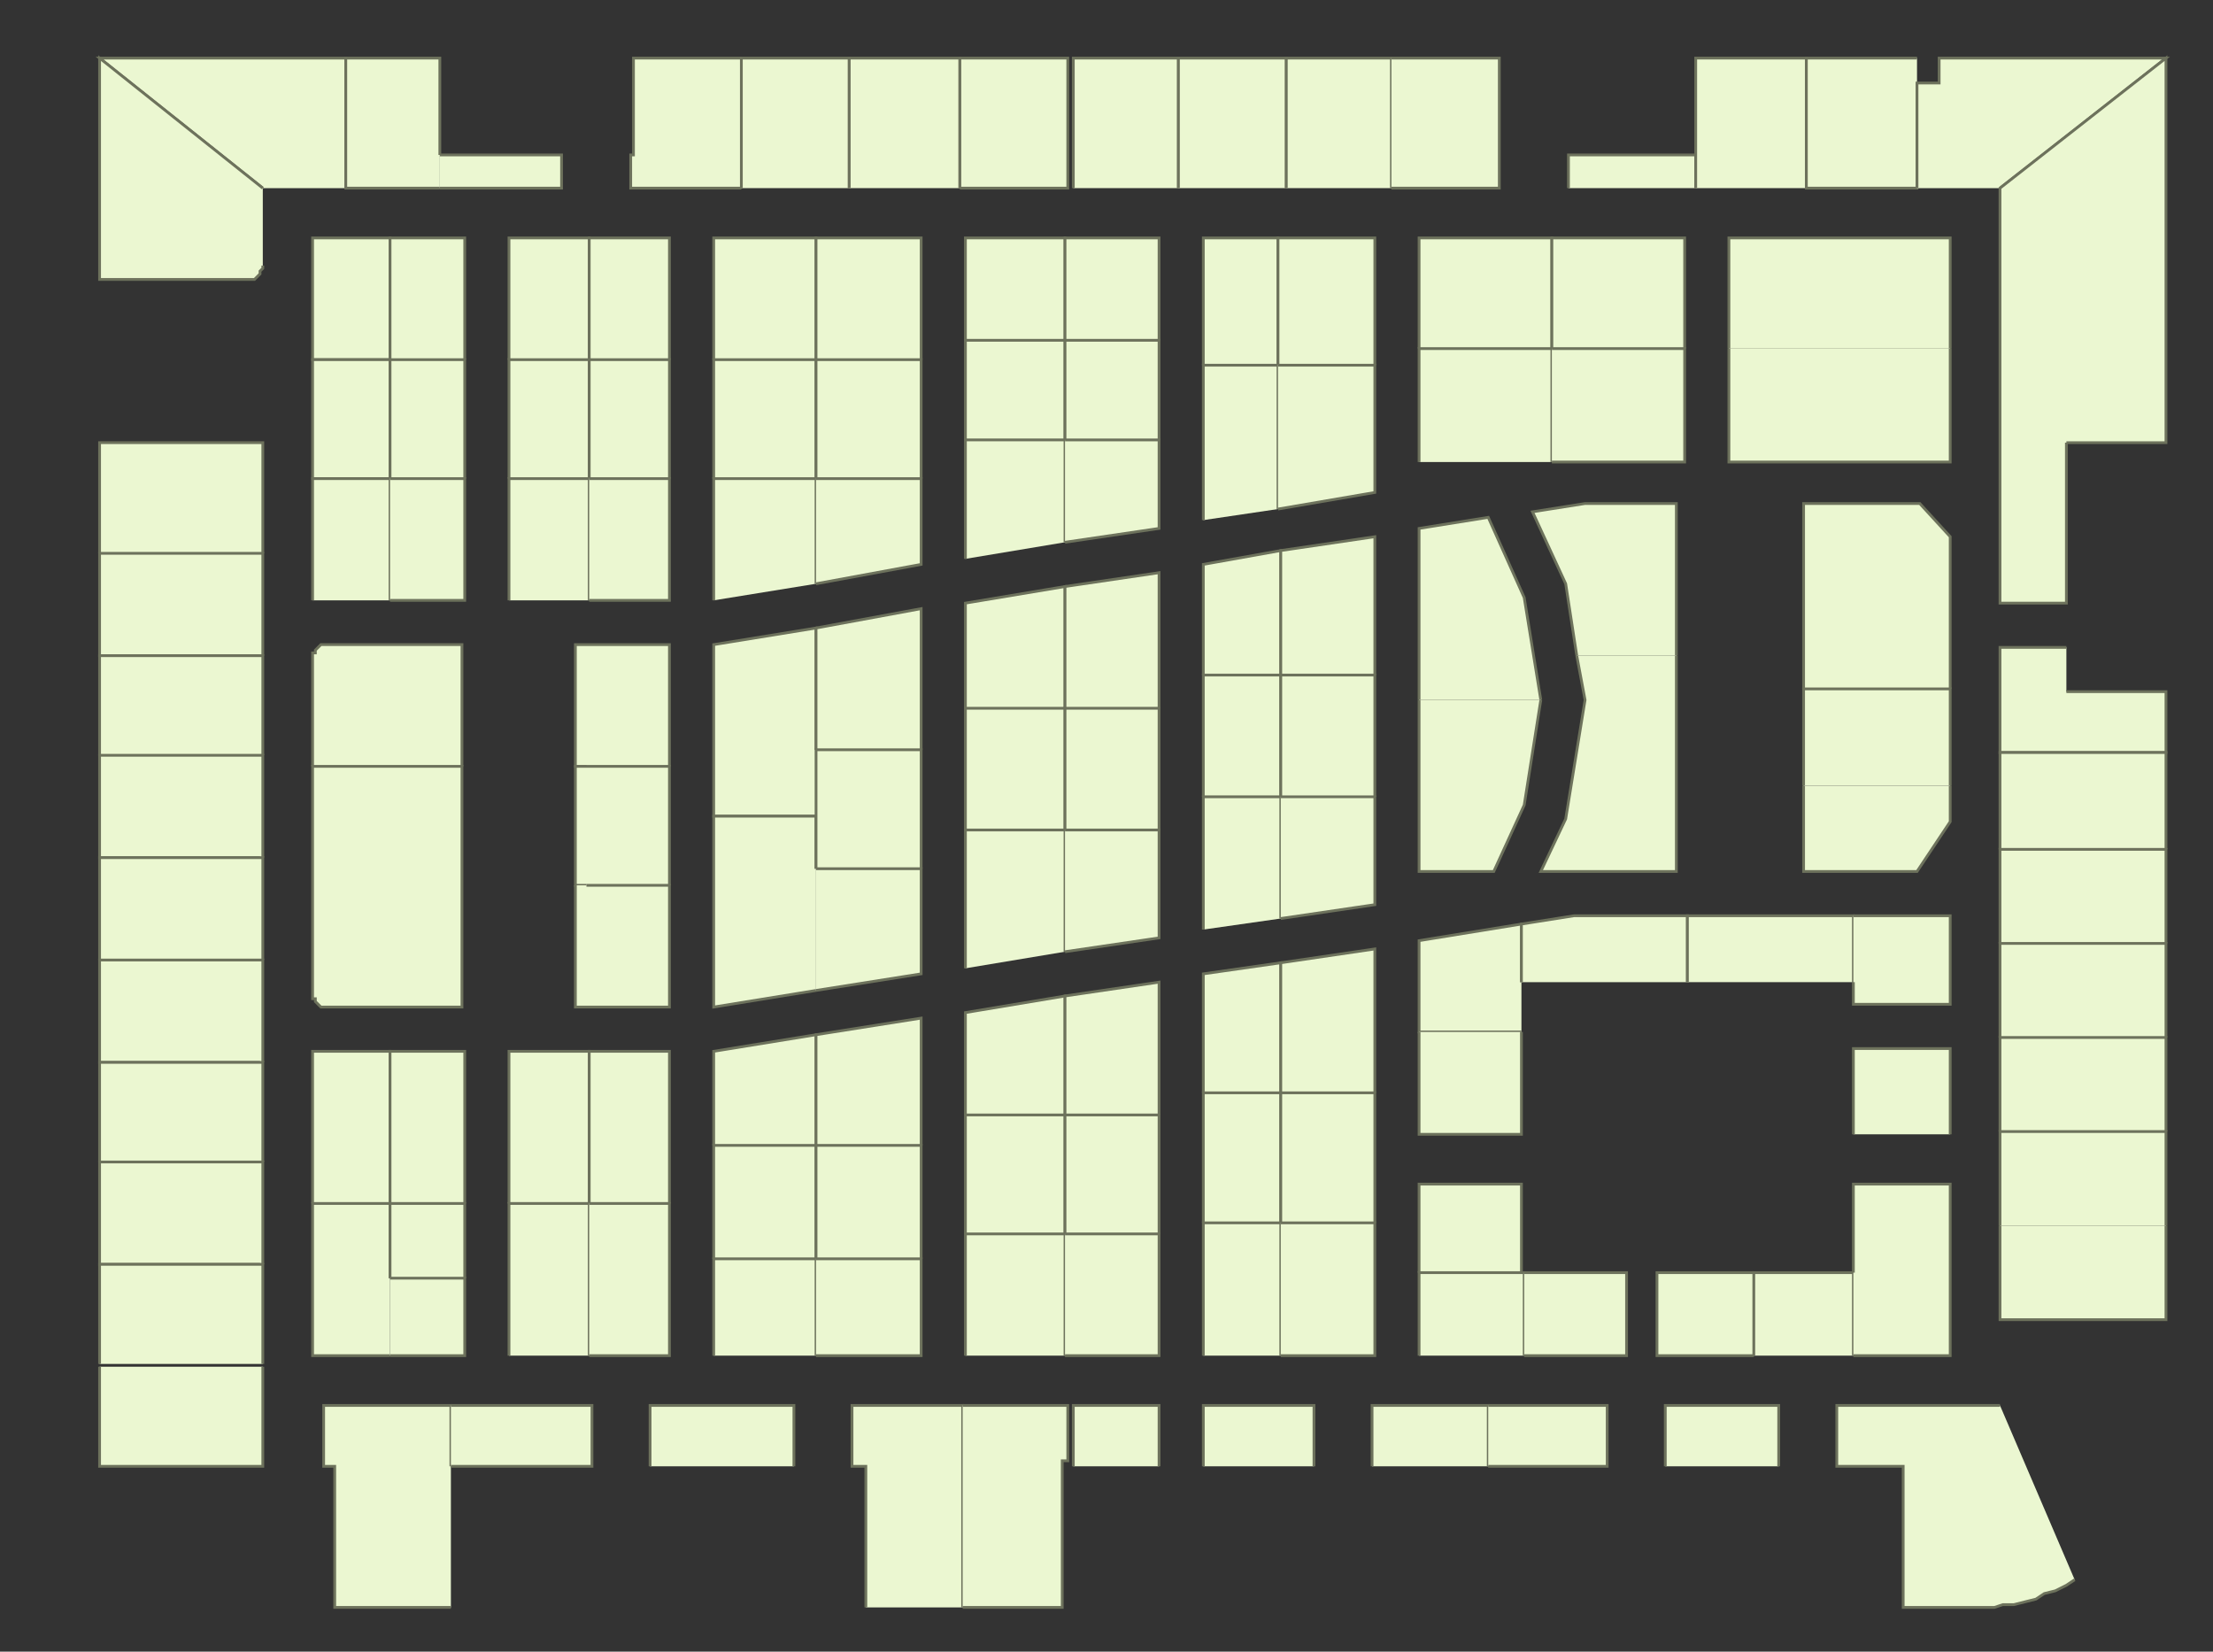 <?xml version="1.0" encoding="utf-8" ?>
<svg baseProfile="full" height="597" version="1.1" width="800" xmlns="http://www.w3.org/2000/svg" xmlns:ev="http://www.w3.org/2001/xml-events" xmlns:xlink="http://www.w3.org/1999/xlink"><rect width="100%" height="100%" fill="#333333" stroke="none"/><defs /><g id="3A01" stroke="red"><polyline fill="#ebf7d1" points="95,68 36,21 45,21 125,21 125,68" stroke="#6d725c" /></g><g id="3A02" stroke="red"><polyline fill="#ebf7d1" points="159,68 125,68 125,21 159,21 159,56" stroke="#6d725c" /></g><g id="3A03" stroke="red"><polyline fill="#ebf7d1" points="95,96 95,97 94,98 94,98 94,99 93,100 93,100 92,101 91,101 90,101 90,101 56,101 56,101 36,101 36,21 95,68" stroke="#6d725c" /></g><g id="3A06" stroke="red"><polyline fill="#ebf7d1" points="141,130 113,130 113,86 141,86 141,130" stroke="#6d725c" /></g><g id="3A08" stroke="red"><polyline fill="#ebf7d1" points="141,173 113,173 113,130 141,130 141,173" stroke="#6d725c" /></g><g id="3A09" stroke="red"><polyline fill="#ebf7d1" points="36,200 36,160 95,160 95,200" stroke="#6d725c" /></g><g id="3A10" stroke="red"><polyline fill="#ebf7d1" points="113,217 113,173 141,173 141,217" stroke="#6d725c" /></g><g id="3A11" stroke="red"><polyline fill="#ebf7d1" points="94,237 36,237 36,200 95,200 95,237" stroke="#6d725c" /></g><g id="3A12" stroke="red"><polyline fill="#ebf7d1" points="113,277 113,238 113,237 113,236 114,236 114,235 115,234 115,234 116,233 117,233 118,233 118,233 167,233 167,277" stroke="#6d725c" /></g><g id="3A13" stroke="red"><polyline fill="#ebf7d1" points="36,273 36,237 94,237 95,237 95,273" stroke="#6d725c" /></g><g id="3A14" stroke="red"><polyline fill="#ebf7d1" points="113,320 113,277 167,277 167,320" stroke="#6d725c" /></g><g id="3A15" stroke="red"><polyline fill="#ebf7d1" points="94,310 36,310 36,273 95,273 95,310" stroke="#6d725c" /></g><g id="3A16" stroke="red"><polyline fill="#ebf7d1" points="167,320 167,364 118,364 118,364 117,364 116,364 115,363 115,363 114,362 114,361 113,361 113,360 113,359 113,320" stroke="#6d725c" /></g><g id="3A17" stroke="red"><polyline fill="#ebf7d1" points="36,347 36,310 94,310 95,310 95,347" stroke="#6d725c" /></g><g id="3A19" stroke="red"><polyline fill="#ebf7d1" points="94,384 36,384 36,347 95,347 95,384" stroke="#6d725c" /></g><g id="3A21" stroke="red"><polyline fill="#ebf7d1" points="36,420 36,384 94,384 95,384 95,420" stroke="#6d725c" /></g><g id="3A22" stroke="red"><polyline fill="#ebf7d1" points="113,435 113,380 141,380 141,435" stroke="#6d725c" /></g><g id="3A23" stroke="red"><polyline fill="#ebf7d1" points="94,457 36,457 36,420 95,420 95,457" stroke="#6d725c" /></g><g id="3A24" stroke="red"><polyline fill="#ebf7d1" points="141,490 113,490 113,435 141,435 141,462" stroke="#6d725c" /></g><g id="3A25" stroke="red"><polyline fill="#ebf7d1" points="36,493 36,457 94,457 95,457 95,493" stroke="#6d725c" /></g><g id="3A26" stroke="red"><polyline fill="#ebf7d1" points="163,581 145,581 136,581 121,581 121,530 117,530 117,508 163,508 163,530" stroke="#6d725c" /></g><g id="3A27" stroke="red"><polyline fill="#ebf7d1" points="95,494 95,530 36,530 36,494" stroke="#6d725c" /></g><g id="3B02" stroke="red"><polyline fill="#ebf7d1" points="159,56 203,56 203,68 159,68" stroke="#6d725c" /></g><g id="3B03" stroke="red"><polyline fill="#ebf7d1" points="141,130 141,86 168,86 168,130" stroke="#6d725c" /></g><g id="3B04" stroke="red"><polyline fill="#ebf7d1" points="184,130 184,86 213,86 213,130" stroke="#6d725c" /></g><g id="3B05" stroke="red"><polyline fill="#ebf7d1" points="141,173 141,130 168,130 168,173" stroke="#6d725c" /></g><g id="3B06" stroke="red"><polyline fill="#ebf7d1" points="184,173 184,130 213,130 213,173" stroke="#6d725c" /></g><g id="3B07" stroke="red"><polyline fill="#ebf7d1" points="141,173 141,173 168,173 168,217 141,217" stroke="#6d725c" /></g><g id="3B08" stroke="red"><polyline fill="#ebf7d1" points="184,217 184,173 213,173 213,217" stroke="#6d725c" /></g><g id="3B09" stroke="red"><polyline fill="#ebf7d1" points="141,435 141,380 168,380 168,435" stroke="#6d725c" /></g><g id="3B10" stroke="red"><polyline fill="#ebf7d1" points="184,435 184,380 213,380 213,435" stroke="#6d725c" /></g><g id="3B11A" stroke="red"><polyline fill="#ebf7d1" points="141,462 141,435 168,435 168,462" stroke="#6d725c" /></g><g id="3B11B" stroke="red"><polyline fill="#ebf7d1" points="141,462 168,462 168,490 141,490" stroke="#6d725c" /></g><g id="3B12" stroke="red"><polyline fill="#ebf7d1" points="184,490 184,435 213,435 213,490" stroke="#6d725c" /></g><g id="3B16" stroke="red"><polyline fill="#ebf7d1" points="163,508 214,508 214,530 163,530" stroke="#6d725c" /></g><g id="3C01" stroke="red"><polyline fill="#ebf7d1" points="268,68 228,68 228,56 229,56 229,21 268,21" stroke="#6d725c" /></g><g id="3C02" stroke="red"><polyline fill="#ebf7d1" points="268,68 268,21 307,21 307,68" stroke="#6d725c" /></g><g id="3C03" stroke="red"><polyline fill="#ebf7d1" points="213,130 213,86 242,86 242,130" stroke="#6d725c" /></g><g id="3C04" stroke="red"><polyline fill="#ebf7d1" points="258,130 258,86 295,86 295,130" stroke="#6d725c" /></g><g id="3C05" stroke="red"><polyline fill="#ebf7d1" points="213,173 213,130 242,130 242,173" stroke="#6d725c" /></g><g id="3C06" stroke="red"><polyline fill="#ebf7d1" points="258,173 258,130 295,130 295,173" stroke="#6d725c" /></g><g id="3C07" stroke="red"><polyline fill="#ebf7d1" points="213,173 242,173 242,217 213,217" stroke="#6d725c" /></g><g id="3C08" stroke="red"><polyline fill="#ebf7d1" points="258,217 258,173 295,173 295,211" stroke="#6d725c" /></g><g id="3C09" stroke="red"><polyline fill="#ebf7d1" points="212,277 208,277 208,233 212,233 242,233 242,277" stroke="#6d725c" /></g><g id="3C10" stroke="red"><polyline fill="#ebf7d1" points="295,295 258,295 258,233 295,227 295,271" stroke="#6d725c" /></g><g id="3C11" stroke="red"><polyline fill="#ebf7d1" points="212,320 208,320 208,277 212,277 242,277 242,320" stroke="#6d725c" /></g><g id="3C12" stroke="red"><polyline fill="#ebf7d1" points="295,358 258,364 258,295 295,295 295,314" stroke="#6d725c" /></g><g id="3C13" stroke="red"><polyline fill="#ebf7d1" points="212,320 242,320 242,364 212,364 208,364 208,320" stroke="#6d725c" /></g><g id="3C15" stroke="red"><polyline fill="#ebf7d1" points="213,435 213,380 242,380 242,435" stroke="#6d725c" /></g><g id="3C16" stroke="red"><polyline fill="#ebf7d1" points="258,414 258,380 295,374 295,414" stroke="#6d725c" /></g><g id="3C17" stroke="red"><polyline fill="#ebf7d1" points="213,435 242,435 242,490 213,490" stroke="#6d725c" /></g><g id="3C18" stroke="red"><polyline fill="#ebf7d1" points="258,455 258,414 295,414 295,455" stroke="#6d725c" /></g><g id="3C20" stroke="red"><polyline fill="#ebf7d1" points="258,490 258,455 295,455 295,490" stroke="#6d725c" /></g><g id="3C22" stroke="red"><polyline fill="#ebf7d1" points="235,530 235,508 287,508 287,530" stroke="#6d725c" /></g><g id="3D01" stroke="red"><polyline fill="#ebf7d1" points="307,68 307,21 347,21 347,68 347,68" stroke="#6d725c" /></g><g id="3D02" stroke="red"><polyline fill="#ebf7d1" points="347,68 347,21 386,21 386,68 347,68" stroke="#6d725c" /></g><g id="3D03" stroke="red"><polyline fill="#ebf7d1" points="295,130 295,86 333,86 333,130" stroke="#6d725c" /></g><g id="3D04" stroke="red"><polyline fill="#ebf7d1" points="349,123 349,86 385,86 385,123" stroke="#6d725c" /></g><g id="3D05" stroke="red"><polyline fill="#ebf7d1" points="295,173 295,130 333,130 333,173" stroke="#6d725c" /></g><g id="3D06" stroke="red"><polyline fill="#ebf7d1" points="349,159 349,123 385,123 385,159" stroke="#6d725c" /></g><g id="3D07" stroke="red"><polyline fill="#ebf7d1" points="295,173 333,173 333,204 295,211" stroke="#6d725c" /></g><g id="3D08" stroke="red"><polyline fill="#ebf7d1" points="349,202 349,159 385,159 385,196" stroke="#6d725c" /></g><g id="3D09" stroke="red"><polyline fill="#ebf7d1" points="295,271 295,227 333,220 333,271" stroke="#6d725c" /></g><g id="3D10" stroke="red"><polyline fill="#ebf7d1" points="349,256 349,218 385,212 385,256" stroke="#6d725c" /></g><g id="3D11" stroke="red"><polyline fill="#ebf7d1" points="295,314 295,295 295,271 333,271 333,314" stroke="#6d725c" /></g><g id="3D12" stroke="red"><polyline fill="#ebf7d1" points="349,300 349,256 385,256 385,300" stroke="#6d725c" /></g><g id="3D13" stroke="red"><polyline fill="#ebf7d1" points="295,314 333,314 333,352 295,358" stroke="#6d725c" /></g><g id="3D14" stroke="red"><polyline fill="#ebf7d1" points="349,350 349,300 385,300 385,344" stroke="#6d725c" /></g><g id="3D15" stroke="red"><polyline fill="#ebf7d1" points="295,414 295,374 333,368 333,414" stroke="#6d725c" /></g><g id="3D16" stroke="red"><polyline fill="#ebf7d1" points="349,403 349,366 385,360 385,403" stroke="#6d725c" /></g><g id="3D17" stroke="red"><polyline fill="#ebf7d1" points="295,455 295,414 333,414 333,455" stroke="#6d725c" /></g><g id="3D18" stroke="red"><polyline fill="#ebf7d1" points="349,446 349,403 385,403 385,446" stroke="#6d725c" /></g><g id="3D19" stroke="red"><polyline fill="#ebf7d1" points="295,455 333,455 333,490 295,490" stroke="#6d725c" /></g><g id="3D20" stroke="red"><polyline fill="#ebf7d1" points="349,490 349,446 385,446 385,490" stroke="#6d725c" /></g><g id="3D21" stroke="red"><polyline fill="#ebf7d1" points="313,581 313,530 308,530 308,508 348,508 348,581" stroke="#6d725c" /></g><g id="3D22" stroke="red"><polyline fill="#ebf7d1" points="348,508 386,508 386,528 384,528 384,581 348,581" stroke="#6d725c" /></g><g id="3E01" stroke="red"><polyline fill="#ebf7d1" points="388,68 388,21 426,21 426,68" stroke="#6d725c" /></g><g id="3E02" stroke="red"><polyline fill="#ebf7d1" points="426,68 426,21 465,21 465,68" stroke="#6d725c" /></g><g id="3E03" stroke="red"><polyline fill="#ebf7d1" points="385,123 385,86 387,86 388,86 419,86 419,123" stroke="#6d725c" /></g><g id="3E04" stroke="red"><polyline fill="#ebf7d1" points="435,132 435,86 462,86 462,132" stroke="#6d725c" /></g><g id="3E05" stroke="red"><polyline fill="#ebf7d1" points="385,159 385,123 419,123 419,159" stroke="#6d725c" /></g><g id="3E06" stroke="red"><polyline fill="#ebf7d1" points="435,188 435,132 462,132 462,184" stroke="#6d725c" /></g><g id="3E07" stroke="red"><polyline fill="#ebf7d1" points="385,159 419,159 419,191 385,196" stroke="#6d725c" /></g><g id="3E08" stroke="red"><polyline fill="#ebf7d1" points="435,244 435,204 463,199 463,244" stroke="#6d725c" /></g><g id="3E09" stroke="red"><polyline fill="#ebf7d1" points="385,256 385,212 419,207 419,256" stroke="#6d725c" /></g><g id="3E10" stroke="red"><polyline fill="#ebf7d1" points="435,288 435,244 463,244 463,288" stroke="#6d725c" /></g><g id="3E11" stroke="red"><polyline fill="#ebf7d1" points="385,300 385,256 419,256 419,300" stroke="#6d725c" /></g><g id="3E12" stroke="red"><polyline fill="#ebf7d1" points="435,336 435,288 463,288 463,332" stroke="#6d725c" /></g><g id="3E13" stroke="red"><polyline fill="#ebf7d1" points="385,300 419,300 419,339 385,344" stroke="#6d725c" /></g><g id="3E14" stroke="red"><polyline fill="#ebf7d1" points="435,395 435,352 463,348 463,395" stroke="#6d725c" /></g><g id="3E15" stroke="red"><polyline fill="#ebf7d1" points="385,403 385,360 419,355 419,403" stroke="#6d725c" /></g><g id="3E16" stroke="red"><polyline fill="#ebf7d1" points="435,442 435,395 463,395 463,442" stroke="#6d725c" /></g><g id="3E17" stroke="red"><polyline fill="#ebf7d1" points="385,446 385,403 419,403 419,446" stroke="#6d725c" /></g><g id="3E18" stroke="red"><polyline fill="#ebf7d1" points="435,490 435,442 463,442 463,490" stroke="#6d725c" /></g><g id="3E19" stroke="red"><polyline fill="#ebf7d1" points="385,446 419,446 419,490 385,490" stroke="#6d725c" /></g><g id="3E20" stroke="red"><polyline fill="#ebf7d1" points="435,530 435,508 475,508 475,530 475,530" stroke="#6d725c" /></g><g id="3E21" stroke="red"><polyline fill="#ebf7d1" points="388,530 388,508 419,508 419,530" stroke="#6d725c" /></g><g id="3F01" stroke="red"><polyline fill="#ebf7d1" points="465,68 465,21 503,21 503,68" stroke="#6d725c" /></g><g id="3F02" stroke="red"><polyline fill="#ebf7d1" points="503,21 542,21 542,56 542,68 542,68 503,68" stroke="#6d725c" /></g><g id="3F03" stroke="red"><polyline fill="#ebf7d1" points="462,132 462,86 497,86 497,132" stroke="#6d725c" /></g><g id="3F04A" stroke="red"><polyline fill="#ebf7d1" points="513,126 513,86 561,86 561,126" stroke="#6d725c" /></g><g id="3F04B" stroke="red"><polyline fill="#ebf7d1" points="513,167 513,126 561,126 561,167" stroke="#6d725c" /></g><g id="3F05" stroke="red"><polyline fill="#ebf7d1" points="462,132 497,132 497,178 462,184" stroke="#6d725c" /></g><g id="3F07" stroke="red"><polyline fill="#ebf7d1" points="463,244 463,199 497,194 497,244" stroke="#6d725c" /></g><g id="3F08" stroke="red"><polyline fill="#ebf7d1" points="570,237 566,211 554,185 573,182 606,182 606,237" stroke="#6d725c" /></g><g id="3F09" stroke="red"><polyline fill="#ebf7d1" points="463,288 463,244 497,244 497,288" stroke="#6d725c" /></g><g id="3F11" stroke="red"><polyline fill="#ebf7d1" points="463,288 497,288 497,327 463,332" stroke="#6d725c" /></g><g id="3F12" stroke="red"><polyline fill="#ebf7d1" points="606,237 606,244 606,315 557,315 566,296 573,253 570,237" stroke="#6d725c" /></g><g id="3F13" stroke="red"><polyline fill="#ebf7d1" points="463,395 463,348 497,343 497,395" stroke="#6d725c" /></g><g id="3F14" stroke="red"><polyline fill="#ebf7d1" points="550,373 513,373 513,340 550,334 550,355" stroke="#6d725c" /></g><g id="3F15" stroke="red"><polyline fill="#ebf7d1" points="463,442 463,395 497,395 497,442" stroke="#6d725c" /></g><g id="3F16" stroke="red"><polyline fill="#ebf7d1" points="550,373 550,410 513,410 513,373" stroke="#6d725c" /></g><g id="3F17" stroke="red"><polyline fill="#ebf7d1" points="463,442 497,442 497,490 463,490" stroke="#6d725c" /></g><g id="3F18" stroke="red"><polyline fill="#ebf7d1" points="513,460 513,428 550,428 550,460" stroke="#6d725c" /></g><g id="3F20" stroke="red"><polyline fill="#ebf7d1" points="513,490 513,460 550,460 551,460 551,490" stroke="#6d725c" /></g><g id="3F21" stroke="red"><polyline fill="#ebf7d1" points="496,530 496,508 538,508 538,530" stroke="#6d725c" /></g><g id="3F22" stroke="red"><polyline fill="#ebf7d1" points="551,460 588,460 588,490 551,490" stroke="#6d725c" /></g><g id="3F23" stroke="red"><polyline fill="#ebf7d1" points="538,508 581,508 581,530 538,530" stroke="#6d725c" /></g><g id="3F24" stroke="red"><polyline fill="#ebf7d1" points="634,490 599,490 599,460 634,460" stroke="#6d725c" /></g><g id="3F25" stroke="red"><polyline fill="#ebf7d1" points="602,530 602,508 643,508 643,530" stroke="#6d725c" /></g><g id="3F26" stroke="red"><polyline fill="#ebf7d1" points="634,490 634,460 670,460 670,490" stroke="#6d725c" /></g><g id="3G02" stroke="red"><polyline fill="#ebf7d1" points="567,68 567,56 613,56 613,68" stroke="#6d725c" /></g><g id="3G04A" stroke="red"><polyline fill="#ebf7d1" points="561,126 561,86 609,86 609,126" stroke="#6d725c" /></g><g id="3G04B" stroke="red"><polyline fill="#ebf7d1" points="561,126 609,126 609,167 561,167" stroke="#6d725c" /></g><g id="3G06" stroke="red"><polyline fill="#ebf7d1" points="513,253 513,191 538,187 551,216 557,253" stroke="#6d725c" /></g><g id="3G10" stroke="red"><polyline fill="#ebf7d1" points="557,253 551,291 540,315 513,315 513,291 513,253" stroke="#6d725c" /></g><g id="3G13" stroke="red"><polyline fill="#ebf7d1" points="550,355 550,334 569,331 610,331 610,355" stroke="#6d725c" /></g><g id="3G14" stroke="red"><polyline fill="#ebf7d1" points="610,355 610,331 670,331 670,355" stroke="#6d725c" /></g><g id="3H01" stroke="red"><polyline fill="#ebf7d1" points="613,68 613,56 613,21 653,21 653,68" stroke="#6d725c" /></g><g id="3H02" stroke="red"><polyline fill="#ebf7d1" points="693,30 693,68 653,68 653,21 693,21 693,21" stroke="#6d725c" /></g><g id="3H04" stroke="red"><polyline fill="#ebf7d1" points="625,126 625,86 705,86 705,126" stroke="#6d725c" /></g><g id="3H06" stroke="red"><polyline fill="#ebf7d1" points="705,126 705,167 625,167 625,126" stroke="#6d725c" /></g><g id="3H08" stroke="red"><polyline fill="#ebf7d1" points="652,249 652,216 652,188 652,182 694,182 705,194 705,216 705,249" stroke="#6d725c" /></g><g id="3H12" stroke="red"><polyline fill="#ebf7d1" points="652,284 652,283 652,249 705,249 705,284" stroke="#6d725c" /></g><g id="3H14" stroke="red"><polyline fill="#ebf7d1" points="705,284 705,297 693,315 652,315 652,284" stroke="#6d725c" /></g><g id="3I01" stroke="red"><polyline fill="#ebf7d1" points="693,68 693,30 701,30 701,21 783,21 723,68" stroke="#6d725c" /></g><g id="3I02" stroke="red"><polyline fill="#ebf7d1" points="723,160 723,68 783,21 783,160 747,160" stroke="#6d725c" /></g><g id="3I08" stroke="red"><polyline fill="#ebf7d1" points="747,160 747,218 747,218 723,218 723,160" stroke="#6d725c" /></g><g id="3I10" stroke="red"><polyline fill="#ebf7d1" points="747,250 783,250 783,272 723,272 723,234 747,234" stroke="#6d725c" /></g><g id="3I12" stroke="red"><polyline fill="#ebf7d1" points="723,307 723,272 783,272 783,307" stroke="#6d725c" /></g><g id="3I14" stroke="red"><polyline fill="#ebf7d1" points="723,341 723,307 783,307 783,341" stroke="#6d725c" /></g><g id="3I15" stroke="red"><polyline fill="#ebf7d1" points="670,331 705,331 705,363 670,363 670,355" stroke="#6d725c" /></g><g id="3I16" stroke="red"><polyline fill="#ebf7d1" points="723,375 723,341 783,341 783,375" stroke="#6d725c" /></g><g id="3I17" stroke="red"><polyline fill="#ebf7d1" points="670,410 670,379 705,379 705,410" stroke="#6d725c" /></g><g id="3I18" stroke="red"><polyline fill="#ebf7d1" points="723,409 723,409 723,375 783,375 783,409" stroke="#6d725c" /></g><g id="3I19" stroke="red"><polyline fill="#ebf7d1" points="670,460 670,428 705,428 705,490 670,490" stroke="#6d725c" /></g><g id="3I20" stroke="red"><polyline fill="#ebf7d1" points="723,443 723,409 783,409 783,443" stroke="#6d725c" /></g><g id="3I22" stroke="red"><polyline fill="#ebf7d1" points="783,443 783,477 723,477 723,443 723,443" stroke="#6d725c" /></g><g id="3I23" stroke="red"><polyline fill="#ebf7d1" points="750,571 747,573 743,575 739,576 736,578 732,579 728,580 724,580 721,581 717,581 713,581 688,581 688,530 664,530 664,508 723,508" stroke="#6d725c" /></g></svg>